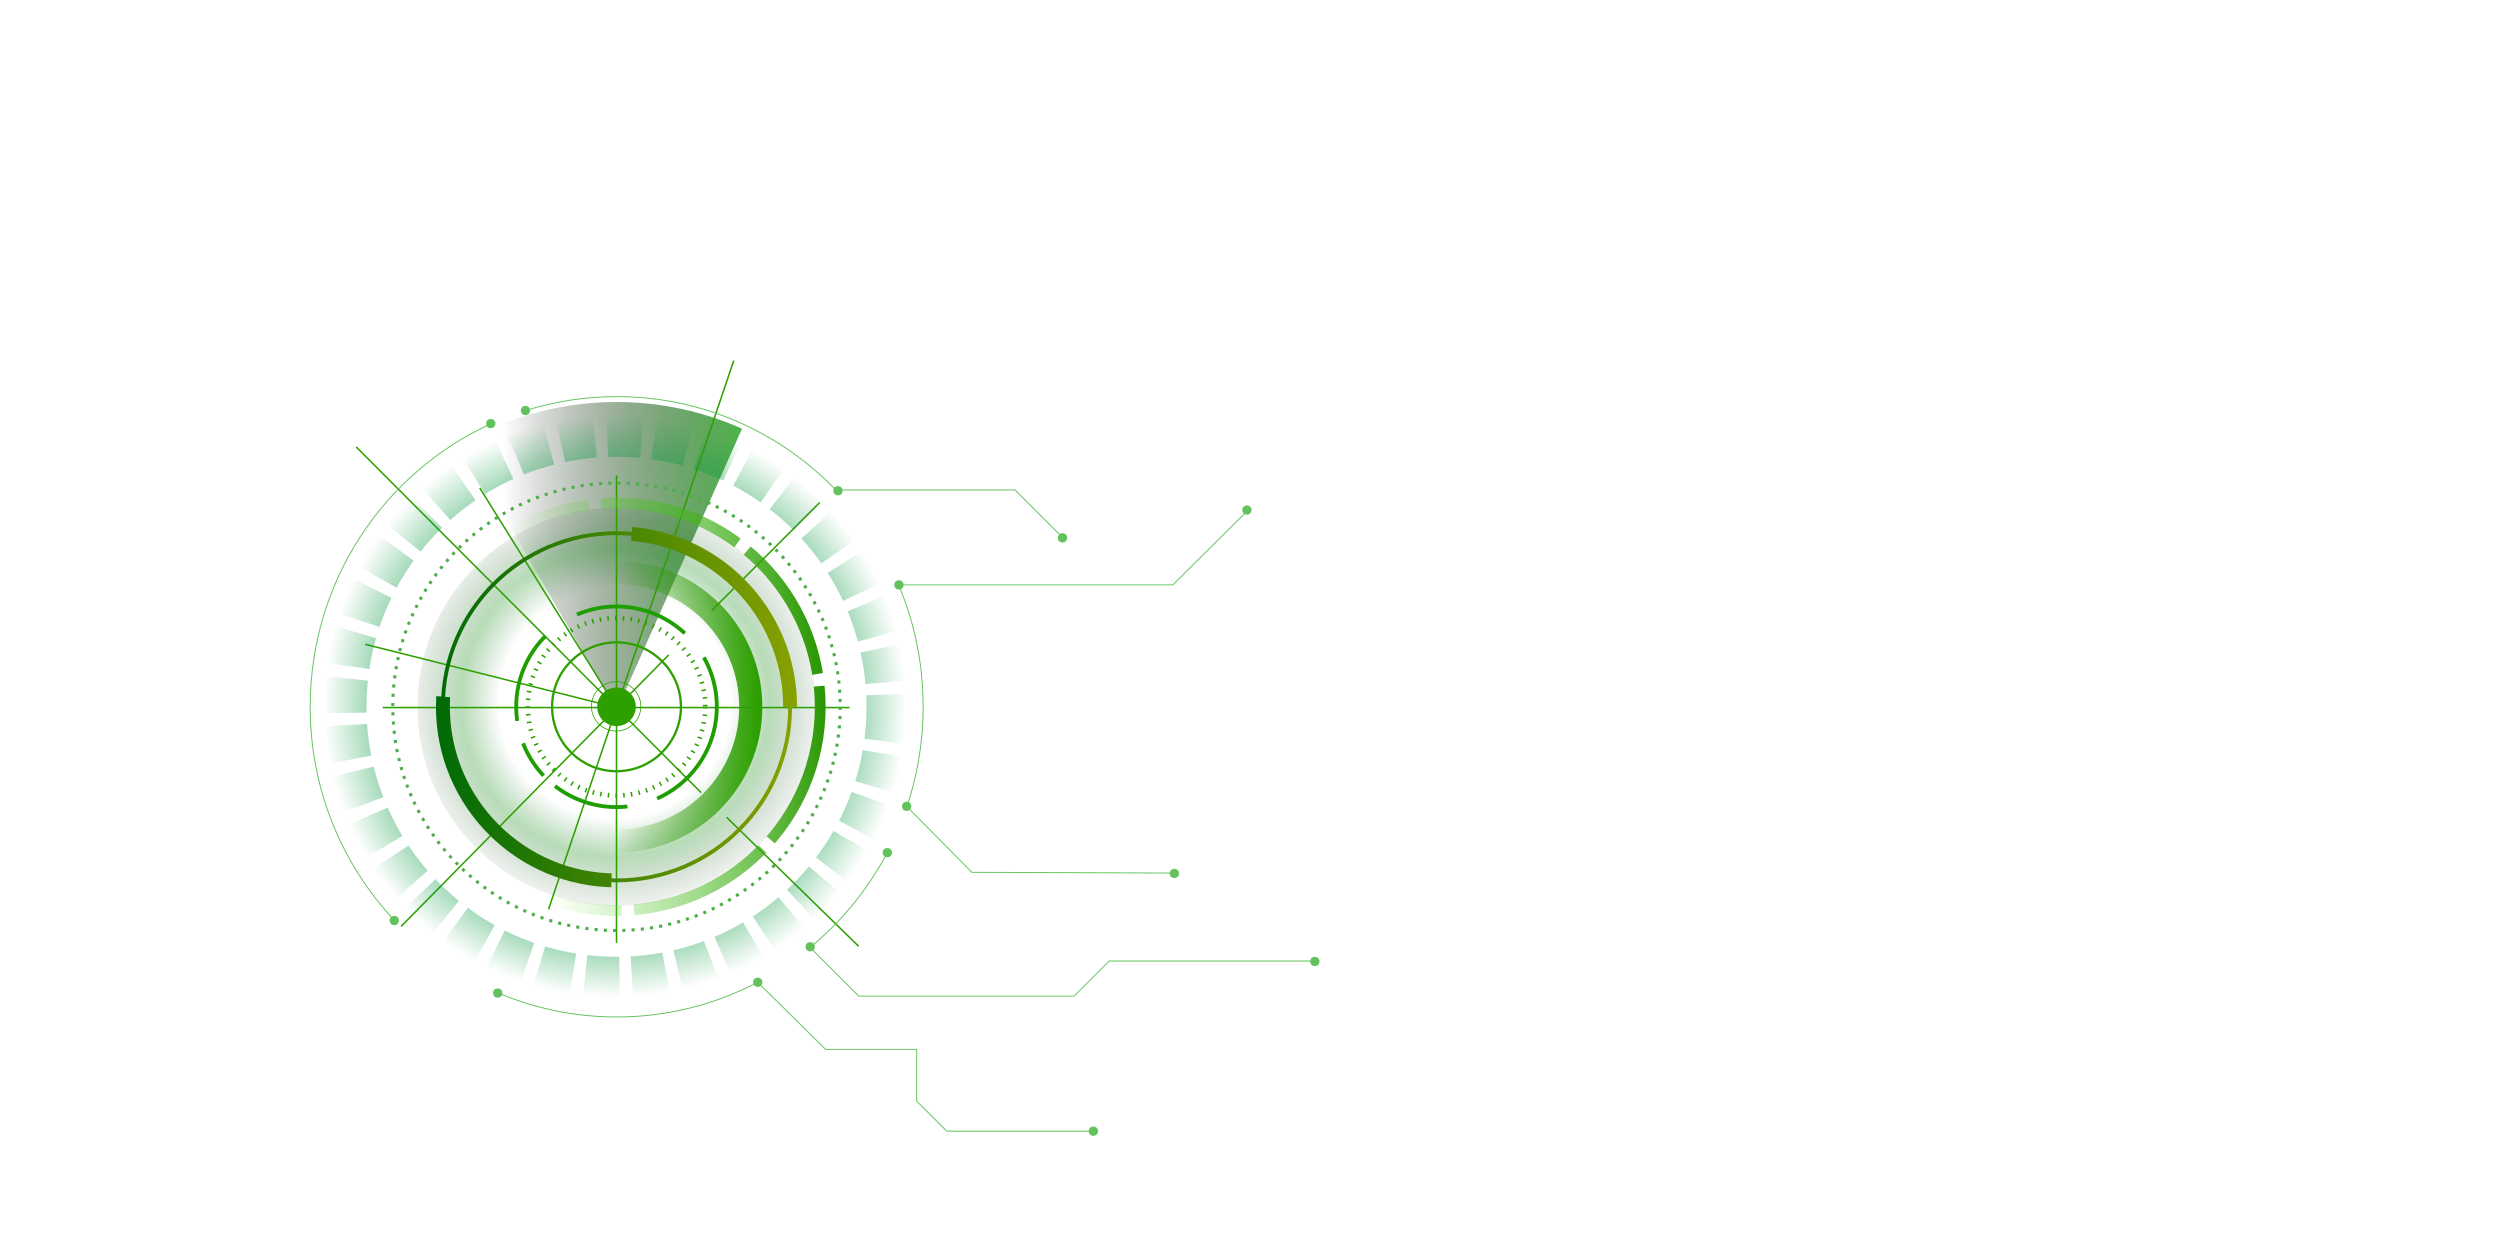 <svg width="800" height="400" viewBox="0 -400 2880 1620" fill="none" xmlns="http://www.w3.org/2000/svg">
	<defs>
		<style>
			.glowing-line {
				stroke: #62C35B;
				stroke-width: 1.24;
				stroke-miterlimit: 10;
				filter: url(#line-shadow);
			}

			.glowing-point {
				fill: #63C25D;
				filter: url(#point-filter);
			}

			#locator-trace {
				z-index: 10;
				transform-origin: 619px 516px;
				animation-name: locator-rotation;
				animation-duration: 10s;
				animation-iteration-count: infinite;
				animation-timing-function: linear;
			}

			@keyframes locator-rotation {
				0% {
						transform: rotate(0deg);
				}
				100% {
						transform: rotate(360deg);
				}
			}
		</style>
	</defs>
	<path id="locator-trace"
		d="M419 174.59C473.667 143.028 535.028 124.852 598.066 121.549C661.103 118.245 724.028 129.907 781.695 155.582L619 521L419 174.59Z"
		fill="url(#locator-trace-linear)" />
	<circle id="Vector" cx="619" cy="516" r="258" fill="url(#center-shadow)" />
	<!-- ● -->
	<circle id="center" cx="619" cy="516" r="25" fill="#2DA000" />
	<!-- ——————————— -->
	<circle id="c1" cx="618.5" cy="515.5" r="32" stroke="#2DA000" />
	<!-- ⚊⚊⚊⚊⚊⚊⚊⚊⚊⚊⚊⚊⚊⚊⚊ -->
	<circle id="c2" cx="619" cy="516" r="83.5" stroke="#2DA000" stroke-width="3" />
	<g id="rays">
		<line id="Line 45" x1="619" y1="822.001" x2="619" y2="216" stroke="#2DA000" stroke-width="2" />
		<line id="Line 46" x1="316" y1="517" x2="921" y2="517" stroke="#2DA000" stroke-width="2" />
		<path id="Line 47" d="M281.709 179.294L728.709 627.294" stroke="#2DA000" stroke-width="2" />
		<path id="Line 48" d="M441.849 232.472L619 517" stroke="#2DA000" stroke-width="2" />
		<path id="Line 49" d="M770.947 67.321L530.947 778.321" stroke="#2DA000" stroke-width="2" />
		<path id="Line 50" d="M293.247 435.031L619 517" stroke="#2DA000" stroke-width="2" />
		<path id="Line 51" d="M686.711 448.703L339.711 800.703" stroke="#2DA000" stroke-width="2" />
		<line id="Line 52" x1="742.293" y1="391.293" x2="882.293" y2="251.293" stroke="#2DA000" stroke-width="2" />
		<line id="Line 54" x1="761.699" y1="659.285" x2="932.699" y2="826.285" stroke="#2DA000" stroke-width="2" />
	</g>
	<!-- ||||||||||||||||||||||| -->
	<circle id="c3-dot" cx="619" cy="516" r="115" stroke="#2DA000" stroke-width="6" stroke-dasharray="2 8" />
	<!-- —————  ————————  ———— —— —————— -->
	<circle id="c4-dash" cx="619" cy="516" r="130" stroke="#1E9E00" stroke-width="5"
		stroke-dasharray="150 40 100 20 50 30 120 50" />
	<!-- ░░░░░░▒▒▒▓▓▓█████▓▓▓▒▒▒░░░░░░ -->
	<circle id="c5" cx="619" cy="516" r="174" stroke="url(#c5-linear)" stroke-width="30" />
	<!-- ■■■■■—————■■■■■————— -->
	<g id="c6">
		<circle id="c6-narrow" cx="619" cy="516" r="225" stroke="url(#c6_linear)" stroke-width="5" />
		<circle id="c6-wide" cx="619" cy="516" r="225" stroke="url(#c6_linear)" stroke-width="18"
			stroke-dasharray="360 360" stroke-dashoffset="360" />
	</g>
	<!-- —————— —————— —————— —————— —————— -->
	<circle id="c7" cx="619" cy="516" r="264" stroke="url(#c7_linear)" stroke-width="14"
		stroke-dasharray="188 16" />
	<!-- ................... -->
	<circle id="c8-dot" cx="619" cy="516" r="290" stroke="#4DAD49" stroke-width="4" stroke-dasharray="4 8" />
	<!-- ▮▮▮▮▮▮▮▮▮▮▮▮▮▮▮▮▮▮▮▮▮-->
	<circle id="c9-dash" cx="619" cy="516" r="352" stroke="url(#c9-radial)" stroke-width="56"
		stroke-dasharray="45 16" />
	<!-- *—————*  *———————*   *———* *——————————* -->
	<g id="c11">
		<g id="c11_5">
			<path id="c11_5-line" class="glowing-line" d="M331.9 793.6C263.8 721.4 222 623.6 222 516C222 352.7 318.2 212.2 456.3 149.2" />
			<circle id="c11_5_point-2" class="glowing-point" cx="456" cy="149" r="6" />
			<circle id="c11_5_point-1" class="glowing-point" cx="331" cy="793" r="6" />
		</g>
		<g id="c11_4">
			<path id="tendril-4_line1" class="glowing-line" d="M803 874L890 960H1008V1027L1047 1066H1237" />
			<circle id="tendril-4_point1" class="glowing-point" cx="1237" cy="1066" r="6" />
			<path id="c11_4-line" class="glowing-line" d="M802.1 872.9C747.3 901.7 685.1 918 619.2 918C564.6 918 512.6 906.8 465.2 886.7" />
			<circle id="c11_4-point-2" class="glowing-point" cx="465" cy="887" r="6" />
			<circle id="c11_4-point-1" class="glowing-point" cx="802" cy="873" r="6" />
		</g>
		<g id="c11_3">
			<path id="tendril-3_line2" class="glowing-line" d="M869 827L933 891H1212L1257.5 845.5H1523" />
			<circle id="tendril-3_point2" class="glowing-point" cx="1524" cy="846" r="6" />
			<path id="c11_3-line" class="glowing-line" d="M970.2 704.5C944.8 752.8 910 795.2 868.3 829.2" />
			<circle id="c11_3-point-2" class="glowing-point" cx="870" cy="827" r="6" />
			<circle id="c11_3-point-1" class="glowing-point" cx="970" cy="705" r="6" />
		</g>
		<g id="c11_2">
			<path id="tendril-2_line2" class="glowing-line" d="M995 645L1079.5 730.5L1342.5 731.5" />
			<circle id="tendril-2_point2" class="glowing-point" cx="1342" cy="732" r="6" />
			<path id="tendril-2_line1" class="glowing-line" d="M985 358H1340L1436.5 262" />
			<circle id="tendril-2_point1" class="glowing-point" cx="1436" cy="261" r="6" />
			<path id="c11_2-line" class="glowing-line" d="M984.9 358.8C1005.2 407.1 1016.4 460.2 1016.4 516C1016.4 562.4 1008.6 607 994.3 648.5" />
			<circle id="c11_2-point2" class="glowing-point" cx="995" cy="645" r="6" />
			<circle id="c11_2-point1" class="glowing-point" cx="985" cy="358" r="6" />
		</g>
		<g id="c11_1">
			<path id="tendril-1_line" class="glowing-line" d="M906 235H1135.5L1196.5 296" />
			<circle id="tendril-1_point2" class="glowing-point" cx="1197" cy="297" r="6" />
			<circle id="c11_1-point2" class="glowing-point" cx="906" cy="236" r="6" />
			<path id="c11_1-line" class="glowing-line" d="M501.1 132.1C538.4 120.4 578.1 114 619.2 114C731.7 114 833.2 161.3 905.5 237.3" />
			<circle id="c11_1-point1" class="glowing-point" cx="501" cy="132" r="6" />
		</g>
	</g>
	<defs>
		<filter id="point-filter" x="-150%" y="-150%" width="400%" height="400%" filterUnits="objectBoundingBox"
			color-interpolation-filters="sRGB">
			<feFlood flood-opacity="0" result="BackgroundImageFix" />
			<feColorMatrix in="SourceAlpha" type="matrix" values="0 0 0 0 0 0 0 0 0 0 0 0 0 0 0 0 0 0 127 0" />
			<feOffset />
			<feGaussianBlur stdDeviation="7.5" />
			<feColorMatrix type="matrix" values="0 0 0 0 0.079 0 0 0 0 0.979 0 0 0 0 0.493 0 0 0 1 0" />
			<feBlend mode="normal" in2="BackgroundImageFix" result="effect1_dropShadow" />
			<feBlend mode="normal" in="SourceGraphic" in2="effect1_dropShadow" result="shape" />
		</filter>
		<filter id="line-shadow" x="211.38" y="103.38" width="1328.62" height="978.62" filterUnits="userSpaceOnUse"
			color-interpolation-filters="sRGB">
			<feFlood flood-opacity="0" result="BackgroundImageFix" />
			<feColorMatrix in="SourceAlpha" type="matrix" values="0 0 0 0 0 0 0 0 0 0 0 0 0 0 0 0 0 0 127 0" />
			<feOffset />
			<feGaussianBlur stdDeviation="5" />
			<feColorMatrix type="matrix" values="0 0 0 0 0.316 0 0 0 0 0.812 0 0 0 0 0.083 0 0 0 1 0" />
			<feBlend mode="normal" in2="BackgroundImageFix" result="effect1_dropShadow" />
			<feBlend mode="normal" in="SourceGraphic" in2="effect1_dropShadow" result="shape" />
		</filter>
		<linearGradient id="locator-trace-linear" x1="471" y1="166" x2="791" y2="162.001"
			gradientUnits="userSpaceOnUse">
			<stop offset="1.08255e-07" stop-opacity="0" />
			<stop offset="1" stop-color="#4CB648" />
		</linearGradient>
		<radialGradient id="center-shadow" cx="0" cy="0" r="1" gradientUnits="userSpaceOnUse"
			gradientTransform="translate(616.992 510.966) rotate(1.03) scale(280.026 280.066)">
			<stop offset="0.534" stop-color="#006A09" stop-opacity="0" />
			<stop offset="0.711" stop-color="#108B11" stop-opacity="0.3" />
			<stop offset="1" stop-color="#0E210F" stop-opacity="0" />
		</radialGradient>
		<radialGradient id="c9-radial" cx="0" cy="0" r="1" gradientUnits="userSpaceOnUse"
			gradientTransform="translate(617 515) rotate(-180) scale(377 378)">
			<stop offset="0.832" stop-color="#01963D" stop-opacity="0.4" />
			<stop offset="1" stop-color="#019634" stop-opacity="0" />
		</radialGradient>
		<linearGradient id="c5-linear" x1="802.32" y1="515.451" x2="616.181" y2="515.451"
			gradientUnits="userSpaceOnUse">
			<stop offset="1.08255e-07" stop-color="#2DA000" />
			<stop offset="1" stop-color="#289400" stop-opacity="0" />
		</linearGradient>
		<linearGradient id="c6_linear" x1="849.984" y1="515.991" x2="388" y2="515.991"
			gradientUnits="userSpaceOnUse">
			<stop stop-color="#87A000" />
			<stop offset="1" stop-color="#006A06" />
		</linearGradient>
		<linearGradient id="c7_linear" x1="888.016" y1="492.466" x2="375.35" y2="537.318"
			gradientUnits="userSpaceOnUse">
			<stop stop-color="#299601" />
			<stop offset="0.748" stop-color="#68E03B" stop-opacity="0" />
		</linearGradient>
	</defs>
</svg>